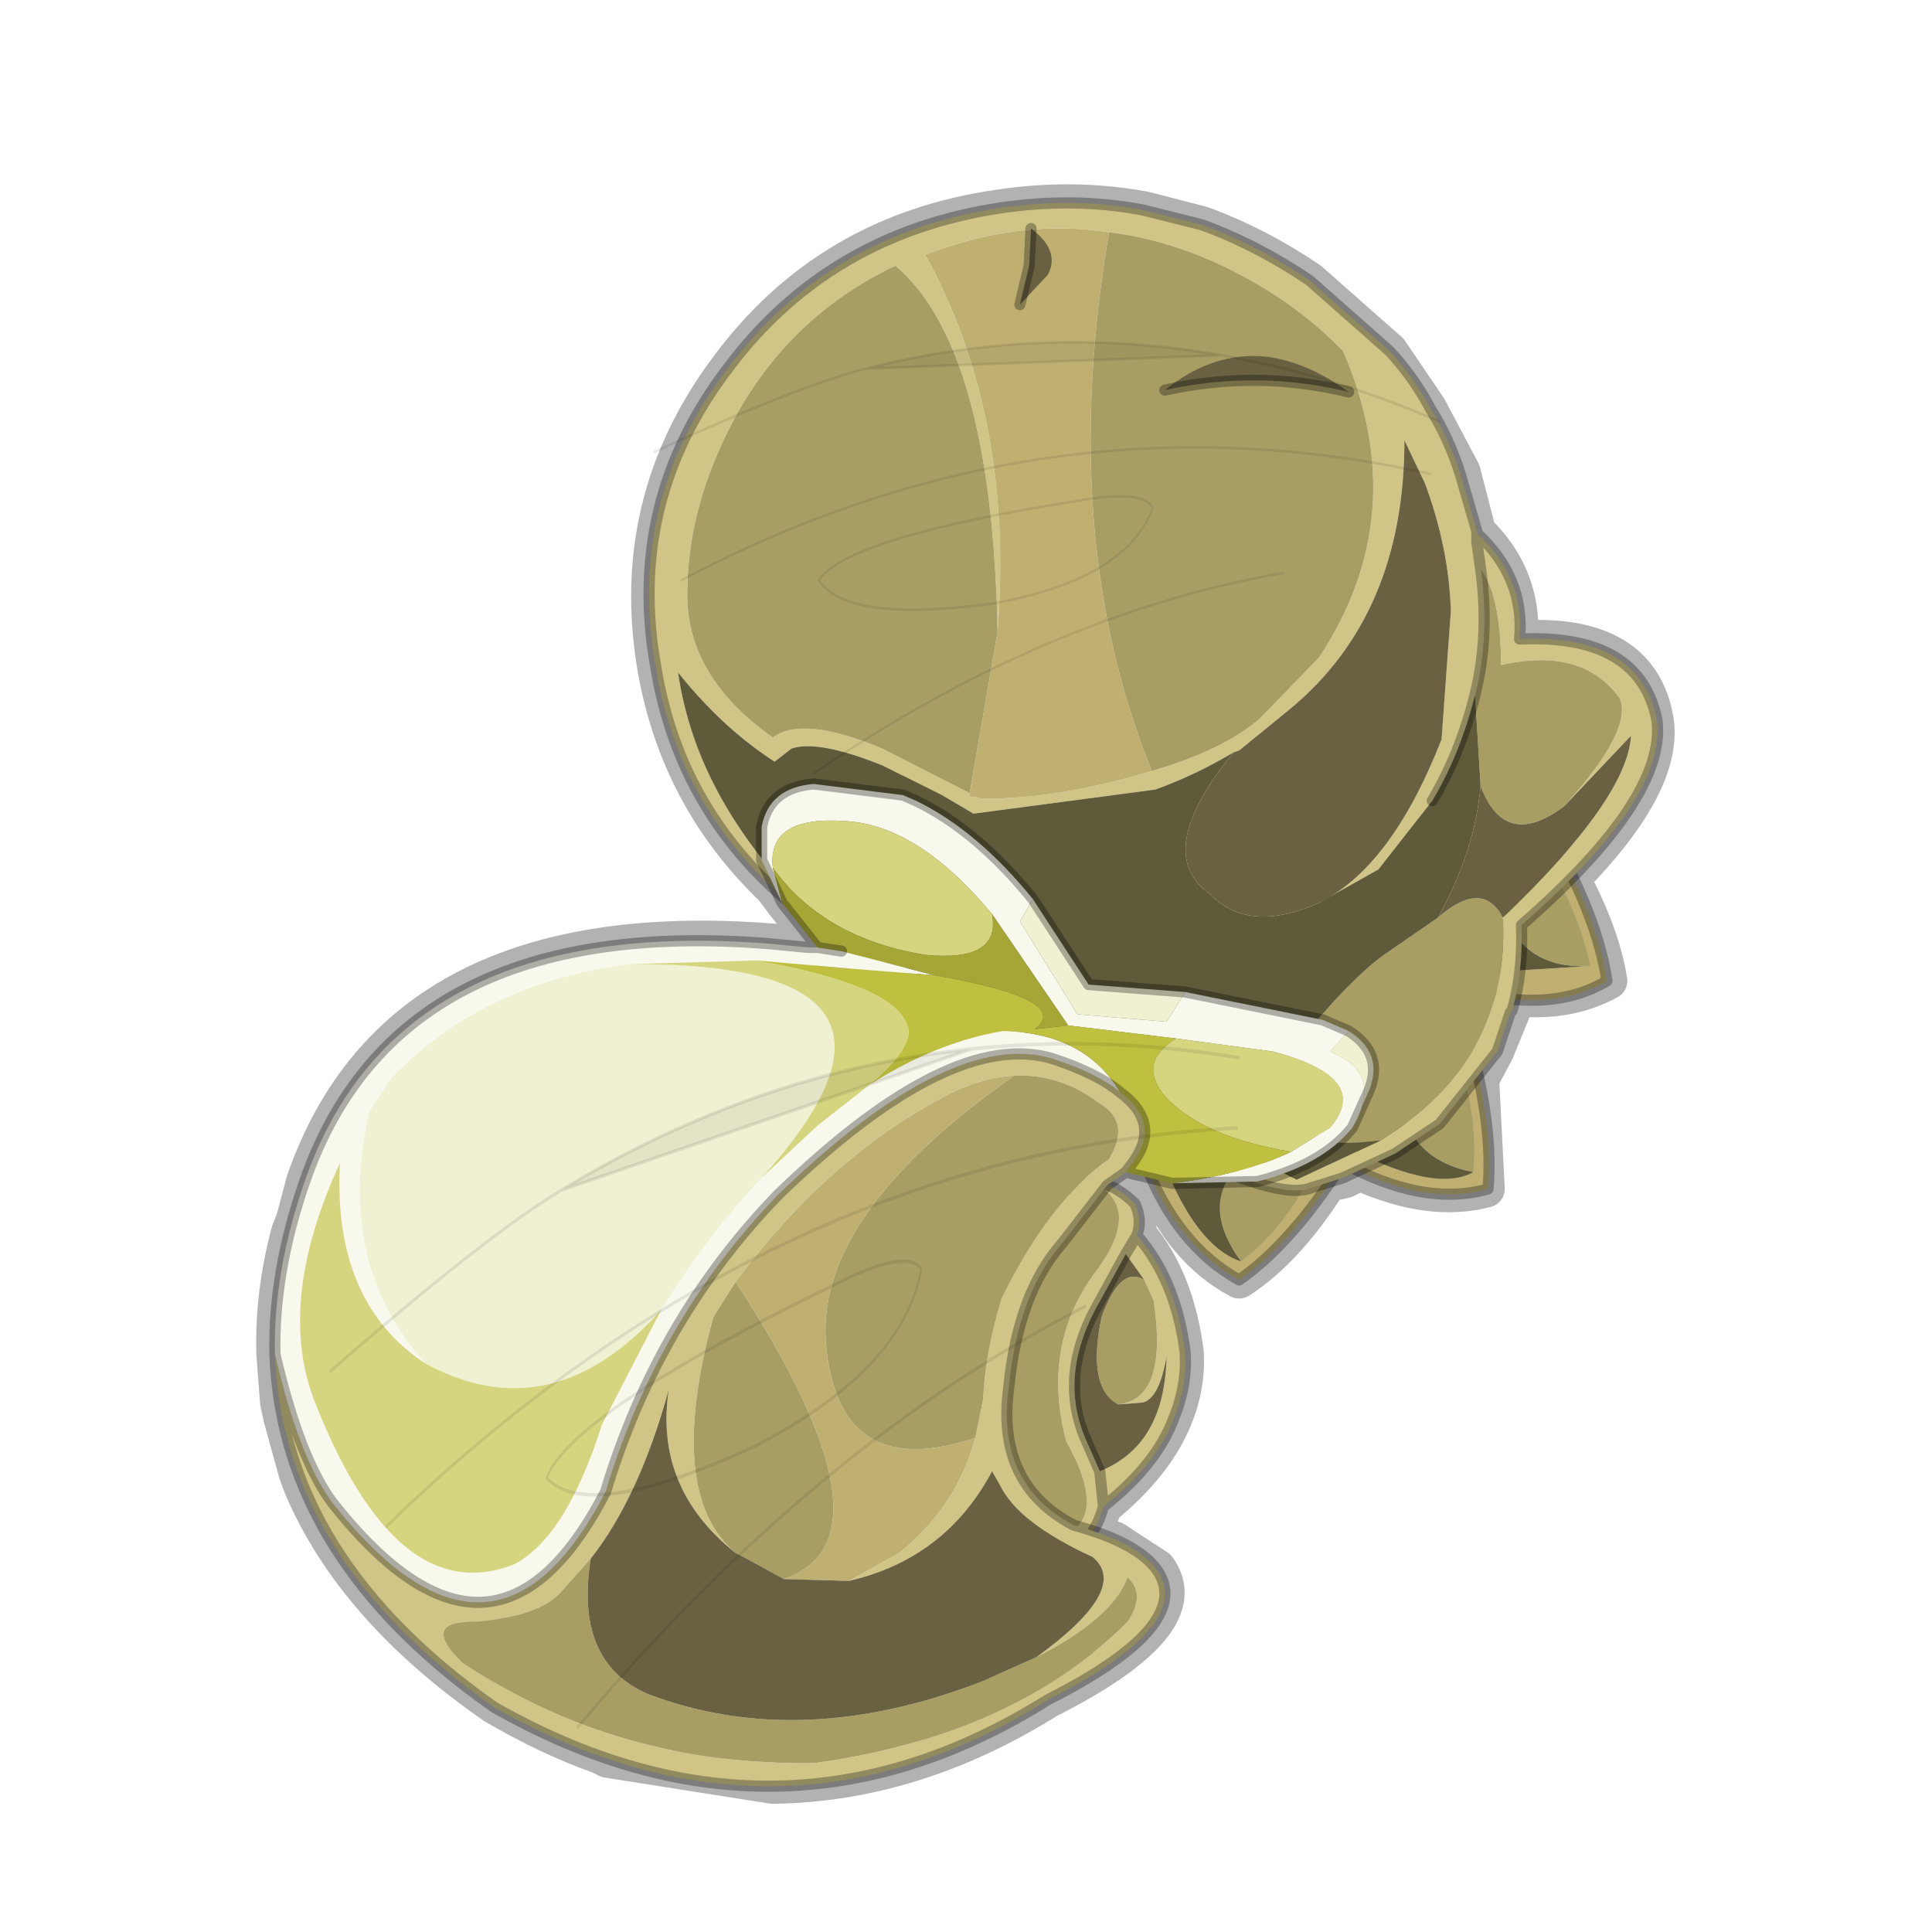 <?xml version="1.0" encoding="UTF-8" standalone="no"?>
<svg xmlns:xlink="http://www.w3.org/1999/xlink" height="52.0px" width="52.0px" xmlns="http://www.w3.org/2000/svg">
  <g transform="matrix(1.0, 0.0, 0.0, 1.0, 0.0, 0.0)">
    <use height="54.0" transform="matrix(1.0, 0.0, 0.0, 1.0, -1.0, -1.0)" width="54.0" xlink:href="#shape0"/>
    <use height="156.85" transform="matrix(0.018, -0.312, -0.151, -0.043, 32.12, 51.253)" width="73.1" xlink:href="#sprite0"/>
    <use height="156.85" transform="matrix(0.053, -0.229, -0.119, -0.066, 34.96, 28.094)" width="73.1" xlink:href="#sprite0"/>
    <use height="0.0" transform="matrix(0.117, 0.051, -0.092, 0.206, 25.9, 26.3)" width="0.0" xlink:href="#sprite1"/>
  </g>
  <defs>
    <g id="shape0" transform="matrix(1.0, 0.0, 0.0, 1.0, 1.0, 1.0)">
      <path d="M52.0 0.0 L52.0 52.0 0.0 52.0 0.0 0.0 52.0 0.0" fill="#795fa9" fill-opacity="0.0" fill-rule="evenodd" stroke="none"/>
      <path d="M40.9 17.2 Q44.15 17.0 44.55 19.4 44.8 21.1 42.3 23.65 43.1 25.15 43.3 26.4 42.2 27.0 40.8 26.85 L40.7 27.15 40.7 27.2 40.25 28.3 39.85 29.05 40.0 32.0 Q38.5 32.4 36.6 31.55 L36.2 31.75 35.75 31.85 Q34.6 33.65 33.35 34.45 31.85 33.65 31.05 31.75 L30.9 31.7 30.3 31.5 29.85 31.9 Q30.2 32.0 30.55 32.4 L30.65 33.25 Q31.65 34.45 31.9 36.4 31.95 37.3 31.6 38.15 31.1 39.4 29.7 40.55 L29.45 41.25 30.0 41.45 31.15 42.2 Q32.25 43.7 28.2 45.75 24.6 48.0 20.8 48.05 L16.35 47.35 16.15 47.25 Q14.75 46.75 13.3 45.9 9.55 43.3 8.15 40.05 L8.0 39.65 7.6 38.2 7.5 37.75 7.4 36.45 Q7.35 34.85 7.8 33.15 L7.9 32.9 7.95 32.75 8.2 31.8 Q10.7 24.6 20.7 25.35 L21.8 25.45 22.05 25.5 21.1 24.3 20.8 23.9 Q18.25 21.45 17.65 17.95 16.9 13.5 19.6 9.9 22.3 6.25 26.9 5.6 28.9 5.3 30.8 5.65 L32.35 6.05 Q33.85 6.6 35.25 7.55 L37.4 9.45 38.45 11.0 39.35 12.7 39.75 14.25 39.75 14.3 Q41.0 15.5 40.9 17.2 M7.4 36.45 Q8.0 39.25 9.0 40.5 13.3 46.0 16.3 40.15 17.7 35.55 20.95 32.15 25.6 27.65 28.35 28.5 29.55 28.9 30.15 29.4 31.3 30.3 30.5 31.35 L30.3 31.5 29.8 31.9 28.6 33.4 Q27.45 34.8 27.1 37.35 26.8 39.9 28.9 41.05 L29.45 41.25 30.0 41.45 M30.9 31.7 L31.05 31.75 31.6 31.85 33.85 31.75 Q35.65 31.4 36.4 30.35 L36.85 29.35 Q37.25 28.35 36.3 27.75 L35.6 27.45 31.9 26.7 29.3 26.55 27.8 24.2 Q26.3 22.35 24.65 21.55 L24.3 21.4 21.95 21.05 Q20.75 21.2 20.5 22.3 L20.55 23.15 20.8 23.9 20.85 23.9 21.1 24.3 M22.7 25.6 L22.05 25.5 M7.8 33.15 L7.9 32.9 M7.6 38.2 L7.5 37.7 7.5 37.75" fill="none" stroke="#000000" stroke-linecap="round" stroke-linejoin="round" stroke-opacity="0.302" stroke-width="1.0"/>
      <path d="M29.4 31.8 Q30.0 31.85 30.55 32.4 30.75 32.85 30.6 33.25 L30.3 33.75 30.6 33.25 Q31.65 34.45 31.9 36.4 31.95 37.3 31.6 38.15 31.15 39.4 29.7 40.55 29.3 41.95 28.35 41.45 29.95 41.0 28.7 38.8 28.0 36.15 29.55 34.15 30.75 32.5 29.4 31.8 M29.6 39.6 L29.7 40.55 29.6 39.6 Q31.35 38.9 31.4 36.5 31.2 37.65 30.75 37.75 L30.1 37.8 Q31.45 37.65 31.05 35.0 L30.8 34.45 30.3 33.75 29.45 35.3 Q28.5 37.15 29.25 38.8 L29.6 39.6" fill="#d0c586" fill-rule="evenodd" stroke="none"/>
      <path d="M29.4 31.8 Q30.75 32.5 29.55 34.15 28.0 36.15 28.7 38.8 29.95 41.0 28.35 41.45 L27.95 41.15 Q25.8 39.1 26.55 35.55 27.4 32.75 28.5 32.05 L29.4 31.8 M30.8 34.45 L31.05 35.0 Q31.45 37.65 30.1 37.8 29.25 37.35 29.65 35.45 30.15 34.05 30.8 34.45" fill="#a89e64" fill-rule="evenodd" stroke="none"/>
      <path d="M29.6 39.6 L29.25 38.8 Q28.5 37.15 29.45 35.3 L30.3 33.75 30.8 34.45 Q30.15 34.05 29.65 35.45 29.25 37.35 30.1 37.8 L30.75 37.75 Q31.2 37.65 31.4 36.5 31.35 38.9 29.6 39.6" fill="#696141" fill-rule="evenodd" stroke="none"/>
      <path d="M30.6 33.25 Q30.75 32.85 30.55 32.4 30.0 31.85 29.4 31.8 L28.5 32.05 Q27.4 32.75 26.55 35.55 25.8 39.1 27.95 41.15 L28.35 41.45 Q29.3 41.95 29.7 40.55 L29.6 39.6 29.25 38.8 Q28.5 37.15 29.45 35.3 L30.3 33.75 30.6 33.25 Q31.65 34.45 31.9 36.4 31.95 37.3 31.6 38.15 31.15 39.4 29.7 40.55" fill="none" stroke="#000000" stroke-linecap="round" stroke-linejoin="round" stroke-opacity="0.302" stroke-width="0.3"/>
      <path d="M42.8 26.0 Q42.5 24.5 41.5 22.95 L41.75 22.5 Q43.0 24.7 43.25 26.4 41.75 27.3 39.4 26.65 L39.6 26.2 42.8 26.0" fill="#bfb072" fill-rule="evenodd" stroke="none"/>
      <path d="M40.5 24.65 L41.5 22.95 Q42.5 24.5 42.8 26.0 41.1 26.1 40.5 24.65" fill="#a89e64" fill-rule="evenodd" stroke="none"/>
      <path d="M40.5 24.65 Q41.1 26.1 42.8 26.0 L39.6 26.2 40.5 24.65" fill="#5f5a3a" fill-rule="evenodd" stroke="none"/>
      <path d="M41.75 22.5 Q43.0 24.7 43.25 26.4 41.75 27.3 39.4 26.65" fill="none" stroke="#000000" stroke-linecap="round" stroke-linejoin="round" stroke-opacity="0.302" stroke-width="0.3"/>
      <path d="M39.65 31.55 Q39.8 30.05 39.2 28.35 L39.55 28.0 Q40.2 30.35 40.05 32.0 38.3 32.5 36.05 31.25 L36.4 30.95 Q38.65 32.1 39.65 31.55" fill="#bfb072" fill-rule="evenodd" stroke="none"/>
      <path d="M37.75 29.7 L39.2 28.35 Q39.8 30.05 39.65 31.55 37.95 31.2 37.75 29.7" fill="#a89e64" fill-rule="evenodd" stroke="none"/>
      <path d="M37.75 29.7 Q37.95 31.2 39.65 31.55 38.65 32.1 36.4 30.95 L37.75 29.7" fill="#5f5a3a" fill-rule="evenodd" stroke="none"/>
      <path d="M39.55 28.0 Q40.2 30.35 40.05 32.0 38.3 32.5 36.05 31.25" fill="none" stroke="#000000" stroke-linecap="round" stroke-linejoin="round" stroke-opacity="0.302" stroke-width="0.3"/>
      <path d="M33.4 33.95 Q34.6 33.05 35.3 31.55 L35.95 31.6 Q34.65 33.55 33.35 34.45 31.65 33.5 30.8 31.25 L31.3 31.25 Q32.2 33.55 33.4 33.95" fill="#bfb072" fill-rule="evenodd" stroke="none"/>
      <path d="M33.25 31.45 L35.3 31.55 Q34.6 33.05 33.4 33.95 32.35 32.5 33.25 31.45" fill="#a89e64" fill-rule="evenodd" stroke="none"/>
      <path d="M33.25 31.45 Q32.35 32.5 33.4 33.95 32.2 33.55 31.3 31.25 L33.25 31.45" fill="#5f5a3a" fill-rule="evenodd" stroke="none"/>
      <path d="M35.95 31.6 Q34.65 33.55 33.35 34.45 31.65 33.5 30.8 31.25" fill="none" stroke="#000000" stroke-linecap="round" stroke-linejoin="round" stroke-opacity="0.302" stroke-width="0.3"/>
      <path d="M21.95 24.7 L21.5 24.5 Q18.3 21.95 17.65 17.95 16.85 13.5 19.6 9.9 22.3 6.3 26.9 5.6 28.9 5.3 30.75 5.65 L32.35 6.05 Q33.85 6.6 35.25 7.55 L37.4 9.45 Q38.05 10.15 38.5 11.0 39.0 11.8 39.3 12.75 L39.75 14.3 39.75 14.35 39.75 14.6 39.85 15.3 39.75 14.6 39.75 14.35 Q41.05 15.55 40.9 17.2 44.15 17.05 44.6 19.4 44.85 21.5 40.95 24.9 41.0 26.15 40.7 27.2 L40.65 27.25 40.3 28.3 38.75 30.25 37.55 31.05 36.15 31.7 35.2 32.0 Q34.35 32.25 31.65 30.95 L30.75 29.7 34.9 31.75 37.15 30.7 Q40.65 28.55 40.45 24.7 43.8 21.5 43.9 19.8 L42.1 21.7 Q43.95 19.65 43.6 18.8 42.6 17.4 40.4 17.9 40.4 16.05 39.85 15.3 40.1 17.1 39.7 18.7 39.3 20.3 38.55 21.55 L37.1 23.4 35.5 24.3 Q37.45 23.35 38.8 19.9 L39.05 16.45 Q39.0 14.75 38.35 13.0 L37.8 11.85 Q37.8 16.55 34.7 19.1 L33.35 20.2 33.2 20.25 Q32.2 20.85 31.1 21.25 L26.2 21.9 25.35 21.4 23.75 20.6 Q22.0 19.9 21.3 20.15 L20.85 20.5 Q19.45 19.6 18.25 18.1 18.75 21.6 21.95 24.7 M29.85 6.25 Q27.55 5.9 25.2 6.75 L24.9 6.85 Q27.3 11.2 26.85 17.0 26.7 9.35 24.1 7.15 20.95 8.65 19.45 11.9 18.45 14.05 18.5 16.2 18.6 18.3 20.8 19.85 21.6 19.25 23.75 20.15 L26.1 21.35 26.1 21.45 26.25 21.45 26.45 21.5 Q28.55 21.5 31.0 20.75 32.9 20.2 33.9 19.35 L35.5 17.7 Q38.05 13.85 36.15 9.45 34.85 8.1 33.0 7.2 31.45 6.45 29.85 6.25" fill="#d0c586" fill-rule="evenodd" stroke="none"/>
      <path d="M26.85 17.0 Q27.3 11.2 24.9 6.85 L25.2 6.75 Q27.55 5.9 29.85 6.25 28.45 14.45 31.0 20.75 28.55 21.5 26.45 21.5 L26.25 21.45 26.1 21.45 26.1 21.35 26.85 17.0" fill="#bfb072" fill-rule="evenodd" stroke="none"/>
      <path d="M39.7 18.7 Q40.1 17.1 39.85 15.3 40.4 16.05 40.4 17.9 42.6 17.4 43.6 18.8 43.95 19.65 42.1 21.7 40.5 22.9 39.85 21.15 L39.7 18.7 M29.85 6.25 Q31.45 6.45 33.0 7.2 34.85 8.1 36.15 9.45 38.05 13.85 35.5 17.7 L33.9 19.35 Q32.9 20.2 31.0 20.75 28.45 14.45 29.85 6.25 M26.1 21.35 L23.75 20.15 Q21.6 19.25 20.8 19.85 18.6 18.3 18.5 16.2 18.45 14.05 19.45 11.9 20.95 8.65 24.1 7.15 26.7 9.35 26.85 17.0 L26.1 21.35 M40.45 24.7 Q40.65 28.55 37.15 30.7 33.3 31.15 34.9 28.1 36.35 26.35 37.25 25.7 L38.7 24.7 Q39.9 23.65 40.45 24.7" fill="#a89e64" fill-rule="evenodd" stroke="none"/>
      <path d="M33.2 20.25 L33.35 20.2 34.7 19.1 Q37.8 16.55 37.8 11.85 L38.35 13.0 Q39.0 14.75 39.05 16.45 L38.8 19.9 Q37.45 23.35 35.5 24.3 33.6 25.15 32.55 24.05 31.0 22.95 33.2 20.25 M42.1 21.7 L43.9 19.8 Q43.8 21.5 40.45 24.7 39.9 23.65 38.7 24.7 39.7 22.9 39.85 21.15 40.5 22.9 42.1 21.7" fill="#696141" fill-rule="evenodd" stroke="none"/>
      <path d="M21.95 24.7 Q18.75 21.6 18.25 18.1 19.45 19.6 20.85 20.5 L21.3 20.15 Q22.0 19.9 23.75 20.6 L25.35 21.4 26.2 21.9 31.1 21.25 Q32.2 20.85 33.2 20.25 31.0 22.95 32.55 24.05 33.6 25.15 35.5 24.3 L37.1 23.4 38.55 21.55 Q39.3 20.3 39.7 18.7 L39.85 21.15 Q39.7 22.9 38.7 24.7 L37.25 25.7 Q36.35 26.35 34.9 28.1 33.3 31.15 37.15 30.7 L34.9 31.75 30.75 29.7 30.55 29.45 21.95 24.7" fill="#5f5a3a" fill-rule="evenodd" stroke="none"/>
      <path d="M39.75 14.35 L39.75 14.3 39.3 12.75 Q39.0 11.8 38.5 11.0 38.05 10.15 37.4 9.45 L35.25 7.55 Q33.85 6.6 32.35 6.05 L30.75 5.65 Q28.9 5.3 26.9 5.6 22.3 6.3 19.6 9.9 16.85 13.5 17.65 17.95 18.3 21.95 21.5 24.5 L21.95 24.7 30.55 29.45 30.75 29.7 31.65 30.95 Q34.35 32.25 35.2 32.0 L36.15 31.7 37.55 31.05 38.75 30.25 40.3 28.3 40.65 27.25 40.7 27.2 Q41.0 26.15 40.95 24.9 44.85 21.5 44.6 19.4 44.15 17.05 40.9 17.2 41.05 15.55 39.75 14.35 L39.75 14.6 39.85 15.3 Q40.1 17.1 39.7 18.7 39.3 20.3 38.55 21.55" fill="none" stroke="#000000" stroke-linecap="round" stroke-linejoin="round" stroke-opacity="0.302" stroke-width="0.3"/>
      <path d="M36.3 10.55 Q33.85 9.95 31.35 10.5 32.65 9.45 34.1 9.6 35.2 9.75 36.3 10.55 M27.45 8.2 L27.7 7.15 27.75 6.15 Q28.55 6.75 28.2 7.4 L27.45 8.2" fill="#696141" fill-rule="evenodd" stroke="none"/>
      <path d="M36.3 10.55 Q33.85 9.95 31.35 10.5 M27.75 6.15 L27.7 7.15 27.45 8.2" fill="none" stroke="#000000" stroke-linecap="round" stroke-linejoin="round" stroke-opacity="0.302" stroke-width="0.3"/>
      <path d="M7.4 36.45 Q8.05 39.25 8.95 40.45 13.3 45.95 16.3 40.15 17.7 35.5 20.95 32.15 25.6 27.65 28.35 28.5 29.55 28.9 30.15 29.4 31.3 30.25 30.45 31.35 L30.3 31.55 29.8 31.9 28.6 33.45 Q27.4 34.8 27.15 37.35 26.8 39.95 28.9 41.05 30.55 41.5 31.1 42.2 32.25 43.7 28.2 45.75 20.95 50.3 13.3 45.95 7.6 41.95 7.4 36.45 M26.25 38.7 L26.45 37.65 Q26.5 36.45 26.95 34.95 28.25 32.3 29.85 31.2 30.45 30.2 29.6 29.7 28.55 28.9 27.3 28.95 26.35 29.0 25.35 29.55 22.25 31.2 19.8 34.5 L19.2 35.45 Q17.9 40.2 19.8 41.8 17.6 40.05 18.0 37.4 17.2 40.3 15.9 41.95 L15.05 42.9 Q14.45 43.5 12.85 43.65 11.25 43.6 12.45 44.75 16.65 47.55 21.95 47.45 27.3 46.7 30.35 43.65 30.85 42.9 30.35 42.45 29.95 43.55 27.9 44.6 30.45 42.75 29.4 41.9 27.4 41.0 26.9 39.95 L26.7 39.6 Q25.45 41.95 22.85 42.55 L24.2 41.8 Q25.75 40.55 26.25 38.7" fill="#d0c586" fill-rule="evenodd" stroke="none"/>
      <path d="M26.25 38.7 Q25.75 40.55 24.2 41.8 L22.85 42.55 21.1 42.5 Q24.3 41.4 19.8 34.5 22.25 31.2 25.35 29.55 26.35 29.0 27.3 28.95 21.8 32.8 22.25 36.35 22.65 39.9 26.25 38.7" fill="#bfb072" fill-rule="evenodd" stroke="none"/>
      <path d="M27.3 28.95 Q28.55 28.9 29.6 29.7 30.45 30.2 29.85 31.2 28.25 32.3 26.95 34.95 26.5 36.45 26.45 37.65 L26.25 38.7 Q22.65 39.9 22.25 36.35 21.8 32.8 27.3 28.95 M27.9 44.6 Q29.95 43.55 30.35 42.45 30.85 42.9 30.35 43.65 27.3 46.7 21.95 47.45 16.65 47.55 12.45 44.75 11.25 43.6 12.85 43.65 14.45 43.5 15.05 42.9 L15.9 41.95 Q15.45 44.75 17.45 45.6 21.55 47.15 26.45 45.25 L27.9 44.6 M19.8 41.8 Q17.9 40.2 19.2 35.45 L19.8 34.5 Q24.3 41.4 21.1 42.5 L20.0 41.9 19.8 41.8" fill="#a89e64" fill-rule="evenodd" stroke="none"/>
      <path d="M22.85 42.55 Q25.45 41.95 26.7 39.6 L26.9 39.95 Q27.4 41.0 29.4 41.9 30.45 42.75 27.9 44.6 L26.45 45.25 Q21.55 47.15 17.45 45.6 15.45 44.75 15.9 41.95 17.2 40.3 18.0 37.4 17.6 40.05 19.8 41.8 L20.0 41.9 21.1 42.5 22.85 42.55" fill="#696141" fill-rule="evenodd" stroke="none"/>
      <path d="M26.7 24.6 Q24.7 22.2 22.75 22.1 20.65 21.95 20.8 23.35 L21.05 24.3 20.5 23.15 20.5 22.25 Q20.7 21.2 21.9 21.1 L24.3 21.4 24.65 21.55 Q26.3 22.35 27.8 24.2 L27.45 24.8 29.0 27.3 31.4 27.5 31.9 26.7 35.6 27.45 36.3 27.75 35.8 28.3 36.0 28.4 Q37.2 28.95 36.4 30.35 35.6 31.35 33.85 31.8 L31.55 31.85 Q33.5 31.6 34.75 31.0 L35.8 30.35 Q36.95 29.0 34.25 28.3 L31.65 27.95 28.75 27.6 26.7 24.6 M25.15 26.25 L22.65 26.05 20.35 25.85 16.95 25.95 Q13.0 26.45 10.55 29.0 L9.95 29.9 Q9.0 33.95 11.45 36.7 8.95 35.05 9.15 31.3 7.4 35.1 8.5 37.8 10.7 43.35 13.85 42.1 15.25 41.35 16.2 38.35 L17.8 35.25 Q19.0 33.3 20.5 31.7 L22.0 30.3 23.4 29.2 Q25.2 28.05 27.0 27.75 29.2 27.8 30.15 29.4 29.55 28.9 28.35 28.5 25.6 27.65 20.95 32.15 17.7 35.5 16.3 40.15 13.3 45.95 8.95 40.45 8.05 39.25 7.4 36.45 7.35 34.25 8.2 31.8 10.7 24.6 20.7 25.4 L21.75 25.5 22.0 25.5 22.65 25.6 25.15 26.25" fill="#f9f8ec" fill-rule="evenodd" stroke="none"/>
      <path d="M36.4 30.35 Q37.2 28.95 36.0 28.4 L35.8 28.3 36.3 27.75 Q37.25 28.35 36.85 29.35 L36.4 30.35 M31.9 26.7 L31.4 27.5 29.0 27.3 27.45 24.8 27.8 24.2 29.3 26.5 31.9 26.7 M20.5 31.7 Q19.0 33.3 17.8 35.25 14.9 38.5 11.55 36.75 L11.45 36.7 Q9.0 33.95 9.95 29.9 L10.55 29.0 Q13.0 26.45 16.95 25.95 25.75 25.9 20.5 31.7" fill="#f0f0d2" fill-rule="evenodd" stroke="none"/>
      <path d="M20.8 23.35 Q20.65 21.95 22.75 22.1 24.7 22.2 26.7 24.6 26.95 25.9 24.9 25.7 22.15 25.25 20.8 23.35 M31.65 27.95 L34.25 28.3 Q36.95 29.0 35.8 30.35 L34.75 31.0 Q32.35 30.6 31.35 29.5 30.6 28.6 31.65 27.95 M23.4 29.2 L22.0 30.3 20.5 31.7 Q25.75 25.9 16.95 25.95 L20.35 25.85 Q24.0 26.5 24.4 27.55 24.7 28.1 23.4 29.2 M17.8 35.25 L16.2 38.35 Q15.25 41.35 13.85 42.1 10.7 43.35 8.5 37.8 7.4 35.1 9.15 31.3 8.95 35.05 11.45 36.7 L11.55 36.75 Q14.9 38.5 17.8 35.25" fill="#d5d580" fill-rule="evenodd" stroke="none"/>
      <path d="M28.75 27.6 L31.65 27.95 Q30.6 28.6 31.35 29.5 32.35 30.6 34.75 31.0 33.5 31.6 31.55 31.85 L30.3 31.55 30.45 31.35 Q31.3 30.25 30.15 29.4 29.2 27.8 27.0 27.75 25.2 28.05 23.4 29.2 24.7 28.1 24.4 27.55 24.0 26.5 20.35 25.85 L22.65 26.05 25.15 26.25 Q28.9 26.9 27.85 27.7 L28.75 27.6" fill="#bfbf40" fill-rule="evenodd" stroke="none"/>
      <path d="M26.7 24.6 L28.75 27.6 27.85 27.7 Q28.9 26.9 25.15 26.25 L22.65 25.6 22.0 25.5 21.05 24.3 20.8 23.35 Q22.15 25.25 24.9 25.7 26.95 25.9 26.7 24.6" fill="#a6a637" fill-rule="evenodd" stroke="none"/>
      <path d="M31.55 31.85 L33.85 31.8 Q35.6 31.35 36.4 30.35 L36.85 29.35 Q37.25 28.35 36.3 27.75 L35.6 27.45 31.9 26.7 29.3 26.5 27.8 24.2 Q26.3 22.35 24.65 21.55 L24.3 21.4 21.9 21.1 Q20.7 21.2 20.5 22.25 L20.5 23.15 21.05 24.3 22.0 25.5 21.75 25.5 20.7 25.4 Q10.7 24.6 8.2 31.8 7.35 34.25 7.4 36.45 8.05 39.25 8.95 40.45 13.3 45.95 16.3 40.15 17.7 35.5 20.95 32.15 25.6 27.65 28.35 28.5 29.55 28.9 30.15 29.4 31.3 30.25 30.45 31.35 L30.3 31.55 29.8 31.9 28.6 33.45 Q27.4 34.8 27.15 37.35 26.8 39.95 28.9 41.05 30.55 41.5 31.1 42.2 32.25 43.7 28.2 45.75 20.95 50.3 13.3 45.95 7.6 41.95 7.4 36.45 M22.65 25.6 L22.0 25.5 M30.3 31.55 L31.55 31.85 Z" fill="none" stroke="#000000" stroke-linecap="round" stroke-linejoin="round" stroke-opacity="0.302" stroke-width="0.3"/>
    </g>
    <g id="sprite0" transform="matrix(1.0, 0.0, 0.0, 1.0, 0.15, 0.15)">
      <use height="158.05" transform="matrix(1.0, 0.0, 0.0, 1.0, -0.75, -0.75)" width="74.3" xlink:href="#shape1"/>
    </g>
    <g id="shape1" transform="matrix(1.0, 0.0, 0.0, 1.0, 0.75, 0.75)">
      <path d="M67.1 47.3 Q60.05 84.7 45.15 118.0 L67.1 47.3" fill="#000000" fill-opacity="0.055" fill-rule="evenodd" stroke="none"/>
      <path d="M72.8 0.4 Q71.4 24.6 67.1 47.3 60.05 84.7 45.15 118.0 L45.0 118.3 Q39.4 130.85 24.25 156.55 M43.75 69.05 Q26.65 113.65 20.4 117.6 17.55 109.85 28.1 81.45 38.25 56.05 47.2 54.0 48.65 56.75 43.75 69.05 M48.0 24.8 Q34.25 59.6 13.6 90.6 7.15 100.3 0.0 109.6 M66.8 0.0 Q53.65 80.05 13.6 143.35 L12.4 145.2 M67.1 47.3 L45.15 118.0" fill="none" stroke="#000000" stroke-linecap="round" stroke-linejoin="round" stroke-opacity="0.086" stroke-width="0.3"/>
    </g>
  </defs>
</svg>

